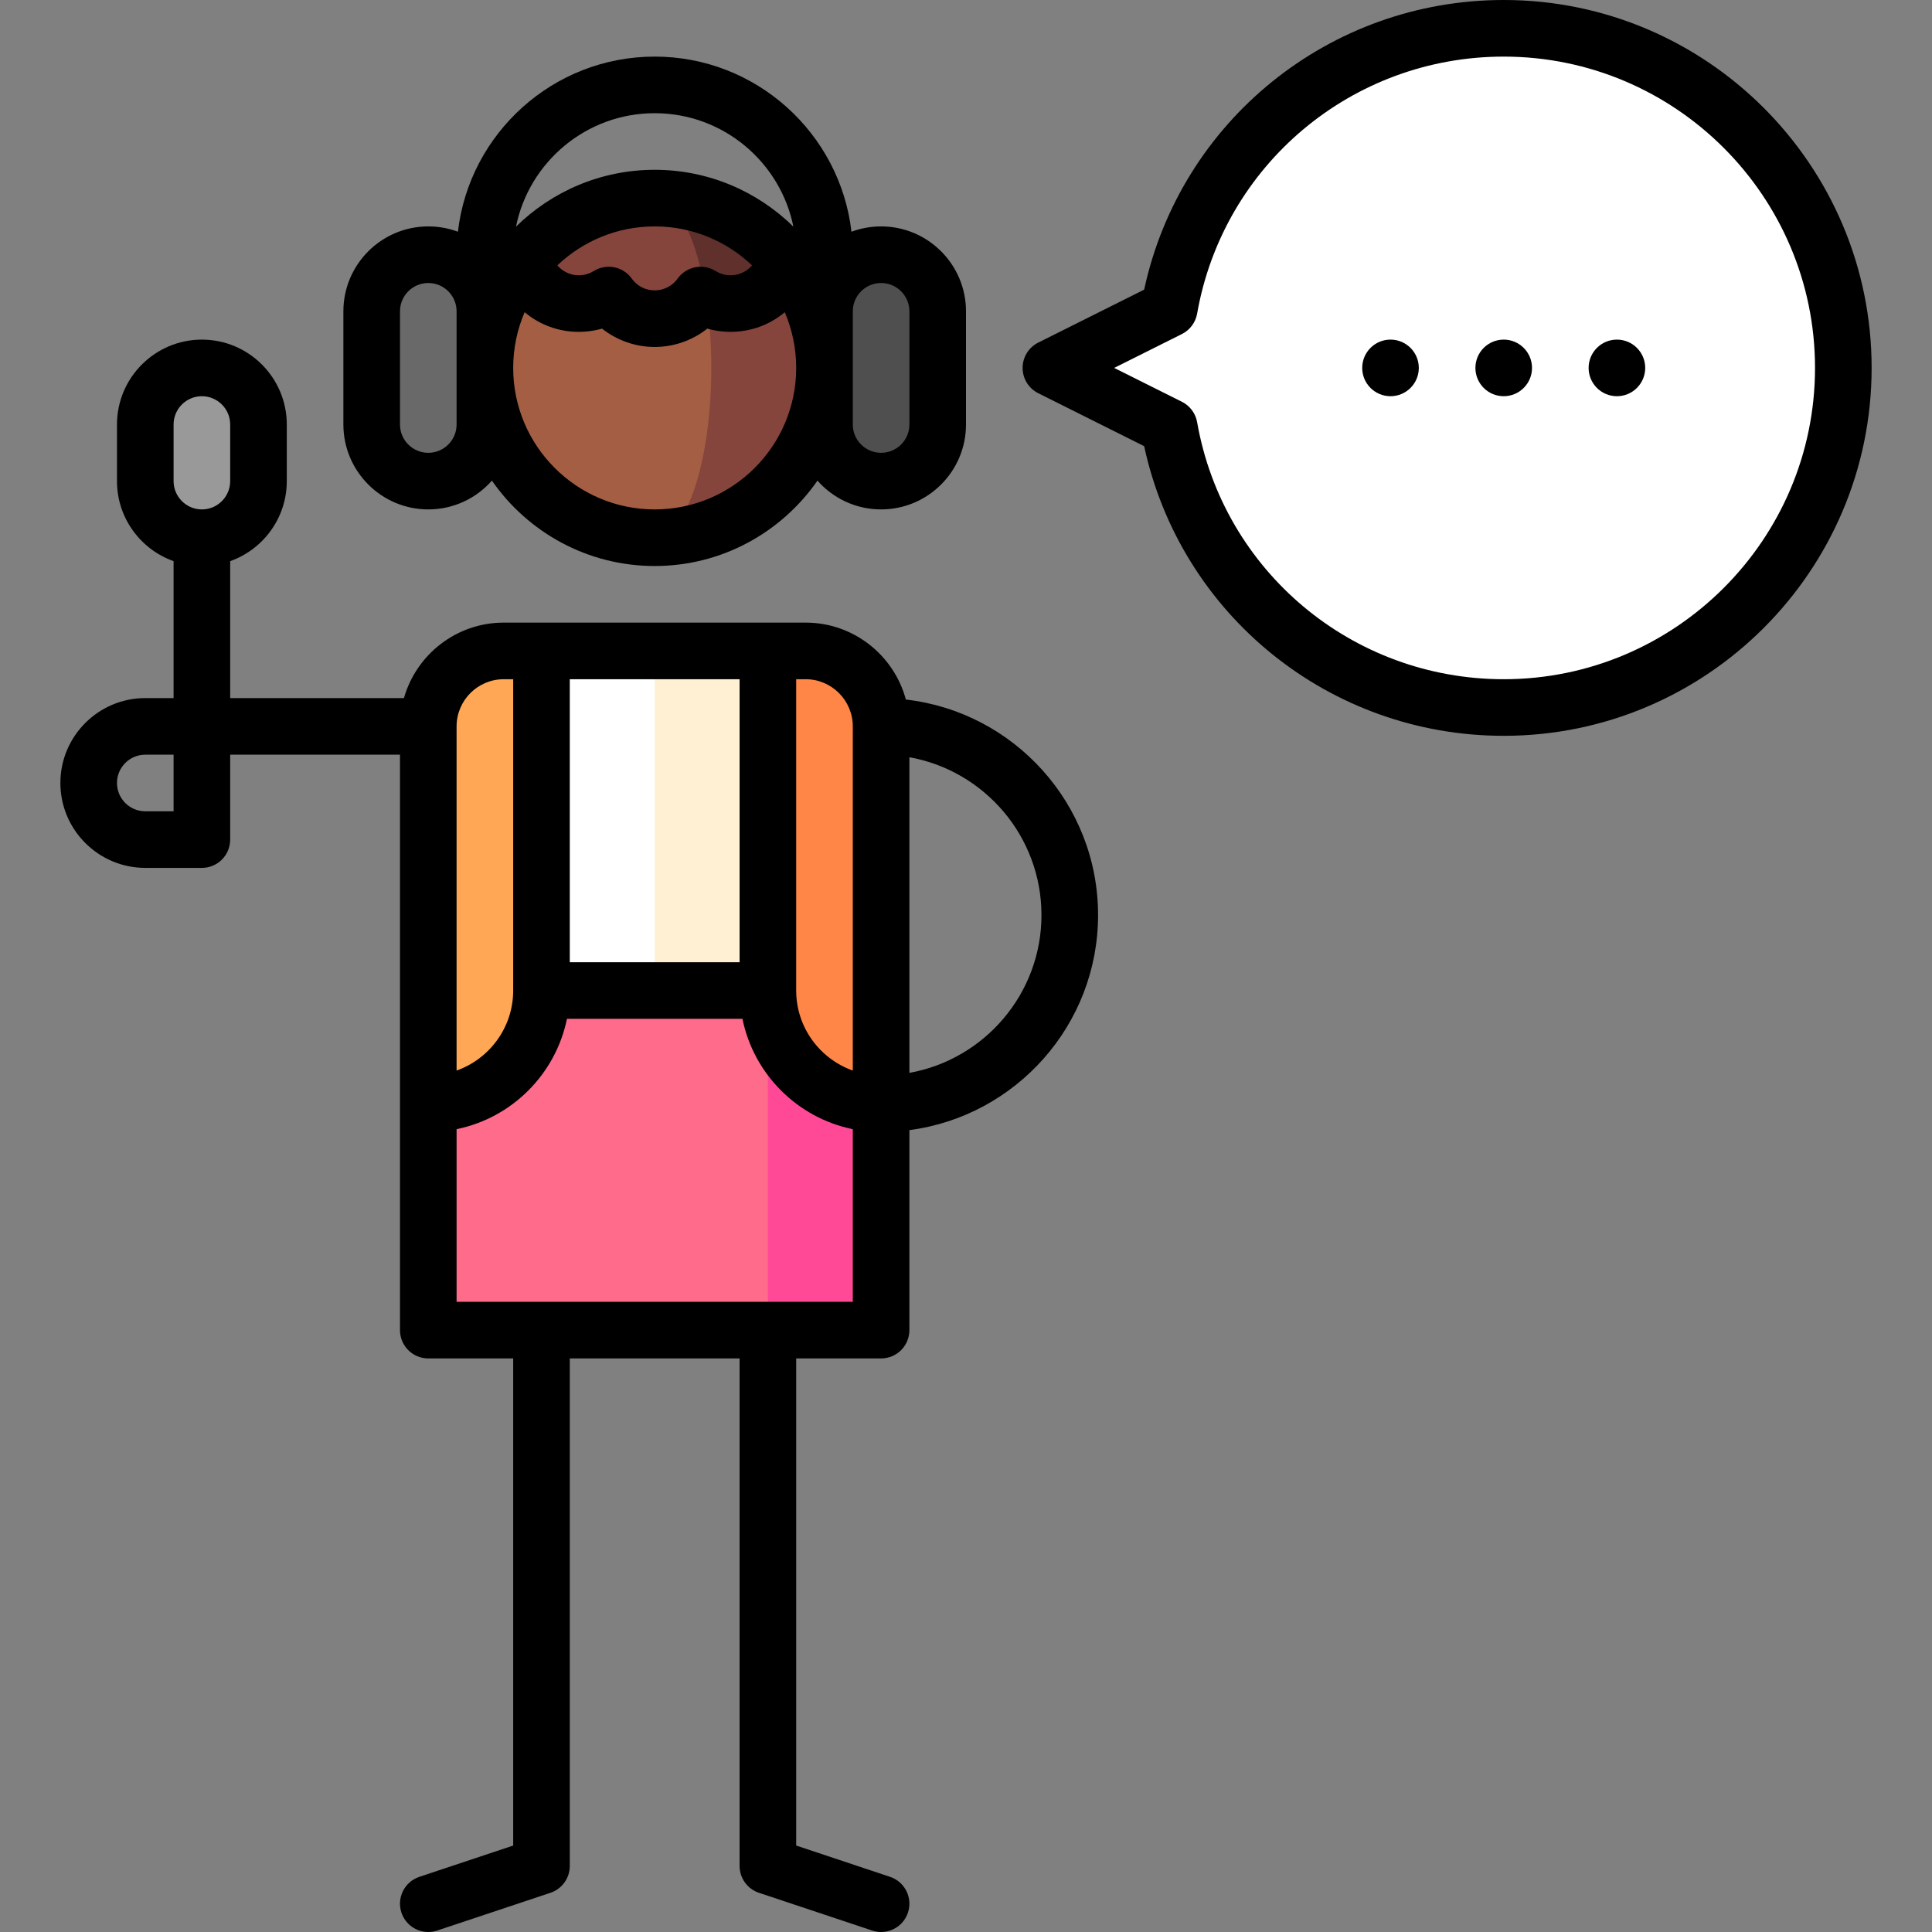 <svg id="Capa_1" enable-background="new 0 0 512.002 512.002" height="512" viewBox="0 0 512.002 512.002" width="512" xmlns="http://www.w3.org/2000/svg"><rect x="0" y="0" width="512.002" height="512.002" fill="#808080" stroke="none"/><g><path d="m113.501 67.5c-8.25 0-15 6.75-15 15v30c0 8.25 6.75 15 15 15 8.284 0 15-6.716 15-15v-30c0-8.284-6.716-15-15-15z" fill="#696969"/><path d="m233.501 67.5c-8.25 0-15 6.75-15 15v30c0 8.25 6.75 15 15 15 8.284 0 15-6.716 15-15v-30c0-8.284-6.716-15-15-15z" fill="#4f4f4f"/><path d="m173.501 52.5v46.355h34.695v-30c-8.25-9.98-20.725-16.355-34.695-16.355z" fill="#60312c"/><path d="m138.806 98.855v-30c8.25-9.98 20.725-16.355 34.695-16.355 6.09 0 11.32 10.88 13.67 26.5-.129-.061 0 19.855 0 19.855z" fill="#85453d"/><path d="m208.196 68.855c-1.07 4.55-4.225 8.535-8.865 10.465-4.64 1.92-9.68 1.33-13.65-1.13l-12.18 64.31c24.85 0 45-20.15 45-45 0-10.88-3.875-20.855-10.305-28.645z" fill="#85453d"/><path d="m187.171 79c-.51-.24-1.01-.51-1.49-.81-2.72 3.79-7.16 6.26-12.18 6.26-4.08 0-7.77-1.63-10.48-4.28-.62-.61-1.19-1.27-1.7-1.98-3.97 2.46-9.01 3.05-13.65 1.13-2.03-.84-3.77-2.08-5.19-3.59-1.81-1.93-3.075-4.315-3.675-6.875-6.43 7.79-10.305 17.765-10.305 28.645 0 24.85 20.15 45 45 45 8.28 0 15-20.15 15-45 0-6.6-.48-12.86-1.33-18.5z" fill="#a45e43"/><path d="m53.501 97.501c8.284 0 15 6.716 15 15v15c0 8.284-6.716 15-15 15s-15-6.716-15-15v-15c0-8.285 6.716-15 15-15z" fill="#999"/><path d="m398.501 7.5c-44.356 0-81.215 32.089-88.636 74.318l-31.364 15.682 31.364 15.682c7.421 42.229 44.28 74.318 88.636 74.318 49.706 0 90-40.294 90-90s-40.294-90-90-90z" fill="#fff"/><path d="m173.501 172.5-20 120h65l-15-120z" fill="#fff0d3"/><path d="m143.501 172.5-15 120h45v-120z" fill="#fff"/><path d="m203.501 262.5-30 45 30 45h30v-60z" fill="#ff4996"/><path d="m128.501 262.5-15 30v60h90v-90z" fill="#ff6b8a"/><path d="m233.501 192.5c0-11.046-8.961-20-20.006-20h-9.994v90c0 16.569 13.431 30 30 30z" fill="#ff8646"/><path d="m133.507 172.5c-11.046 0-20 8.954-20 20l-.006 100c16.569 0 30-13.431 30-30v-90z" fill="#ffa754"/><circle cx="398.501" cy="97.5" r="7.5"/><circle cx="368.501" cy="97.5" r="7.5"/><circle cx="428.501" cy="97.5" r="7.5"/><path d="m398.501 0c-46.154 0-85.63 32.056-95.286 76.758l-28.067 14.034c-2.541 1.271-4.146 3.867-4.146 6.708s1.604 5.438 4.146 6.708l28.068 14.034c9.655 44.702 49.131 76.758 95.285 76.758 53.762 0 97.5-43.738 97.5-97.5s-43.738-97.5-97.5-97.5zm0 180c-40.143 0-74.313-28.646-81.249-68.115-.411-2.341-1.907-4.348-4.032-5.41l-17.949-8.975 17.948-8.974c2.125-1.063 3.621-3.069 4.032-5.41 6.937-39.469 41.107-68.116 81.25-68.116 45.49 0 82.5 37.01 82.5 82.5s-37.01 82.5-82.5 82.5z"/><path d="m240.063 185.385c-3.145-11.725-13.859-20.385-26.562-20.385h-80c-12.563 0-23.178 8.472-26.452 20h-46.048v-36.289c8.729-3.096 15-11.433 15-21.21v-15c0-12.406-10.094-22.5-22.5-22.5s-22.5 10.094-22.5 22.5v15c0 9.777 6.271 18.114 15 21.21v36.289h-7.5c-12.406 0-22.5 10.094-22.5 22.5s10.094 22.5 22.5 22.5h15c4.143 0 7.5-3.357 7.5-7.5v-22.5h45v152.5c0 4.143 3.357 7.5 7.5 7.5h22.5v129.095l-24.872 8.29c-3.929 1.31-6.053 5.558-4.743 9.487 1.048 3.143 3.974 5.13 7.114 5.13.786 0 1.586-.125 2.373-.387l30-10c3.063-1.021 5.128-3.887 5.128-7.115v-134.5h45v134.5c0 3.229 2.065 6.095 5.128 7.115l30 10c.787.262 1.587.387 2.373.387 3.141 0 6.066-1.987 7.114-5.13 1.31-3.93-.814-8.178-4.743-9.487l-24.872-8.29v-129.095h22.5c4.143 0 7.5-3.357 7.5-7.5v-53.005c28.173-3.688 50-27.832 50-56.995 0-29.486-22.313-53.846-50.938-57.115zm-194.062 29.615h-7.5c-4.136 0-7.5-3.364-7.5-7.5s3.364-7.5 7.5-7.5h7.5zm0-102.499c0-4.136 3.364-7.5 7.5-7.5s7.5 3.364 7.5 7.5v15c0 4.136-3.364 7.5-7.5 7.5s-7.5-3.364-7.5-7.5zm180 79.999v91.21c-8.729-3.096-15-11.433-15-21.21v-82.5h2.5c6.893 0 12.5 5.607 12.5 12.5zm-30 62.5h-45v-75h45zm-62.5-75h2.5v82.5c0 9.777-6.271 18.114-15 21.21v-91.21c0-6.893 5.607-12.5 12.5-12.5zm-12.5 165v-45.755c14.672-2.99 26.255-14.573 29.245-29.245h46.509c2.99 14.672 14.573 26.255 29.245 29.245v45.755zm120-60.676v-83.648c19.868 3.554 35 20.949 35 41.824s-15.132 38.27-35 41.824z"/><path d="m233.501 60c-2.76 0-5.405.499-7.851 1.413-3.026-26.092-25.258-46.413-52.149-46.413s-49.123 20.321-52.149 46.413c-2.445-.914-5.091-1.413-7.851-1.413-12.406 0-22.5 10.094-22.5 22.5v30c0 12.406 10.094 22.5 22.5 22.5 6.708 0 12.737-2.955 16.863-7.627 9.489 13.66 25.282 22.627 43.137 22.627s33.648-8.967 43.137-22.627c4.126 4.672 10.154 7.627 16.863 7.627 12.406 0 22.5-10.094 22.5-22.5v-30c0-12.406-10.094-22.5-22.5-22.5zm-60-30c18.131 0 33.296 12.935 36.756 30.061-9.478-9.306-22.455-15.061-36.756-15.061s-27.278 5.755-36.756 15.061c3.46-17.126 18.625-30.061 36.756-30.061zm25.799 40.323c-.755.891-1.718 1.601-2.838 2.067-2.247.931-4.738.721-6.831-.576-3.354-2.075-7.742-1.201-10.044 2.003-1.429 1.992-3.647 3.134-6.086 3.134s-4.657-1.142-6.086-3.134c-2.3-3.204-6.688-4.082-10.044-2.003-2.093 1.297-4.584 1.507-6.82.581-1.125-.468-2.092-1.179-2.848-2.072 6.727-6.39 15.809-10.323 25.798-10.323s19.071 3.933 25.799 10.323zm-78.299 42.177c0 4.136-3.364 7.5-7.5 7.5s-7.5-3.364-7.5-7.5v-30c0-4.136 3.364-7.5 7.5-7.5s7.5 3.364 7.5 7.5zm52.5 22.5c-20.678 0-37.5-16.822-37.5-37.5 0-5.237 1.083-10.224 3.03-14.755 1.719 1.436 3.659 2.626 5.771 3.504 4.713 1.951 9.924 2.207 14.748.839 3.931 3.107 8.843 4.862 13.951 4.862s10.021-1.755 13.951-4.862c4.825 1.369 10.037 1.11 14.759-.844 2.108-.876 4.044-2.064 5.761-3.498 1.947 4.531 3.029 9.518 3.029 14.754 0 20.678-16.822 37.5-37.5 37.5zm67.5-22.5c0 4.136-3.364 7.5-7.5 7.5s-7.5-3.364-7.5-7.5v-30c0-4.136 3.364-7.5 7.5-7.5s7.5 3.364 7.5 7.5z"/></g></svg>